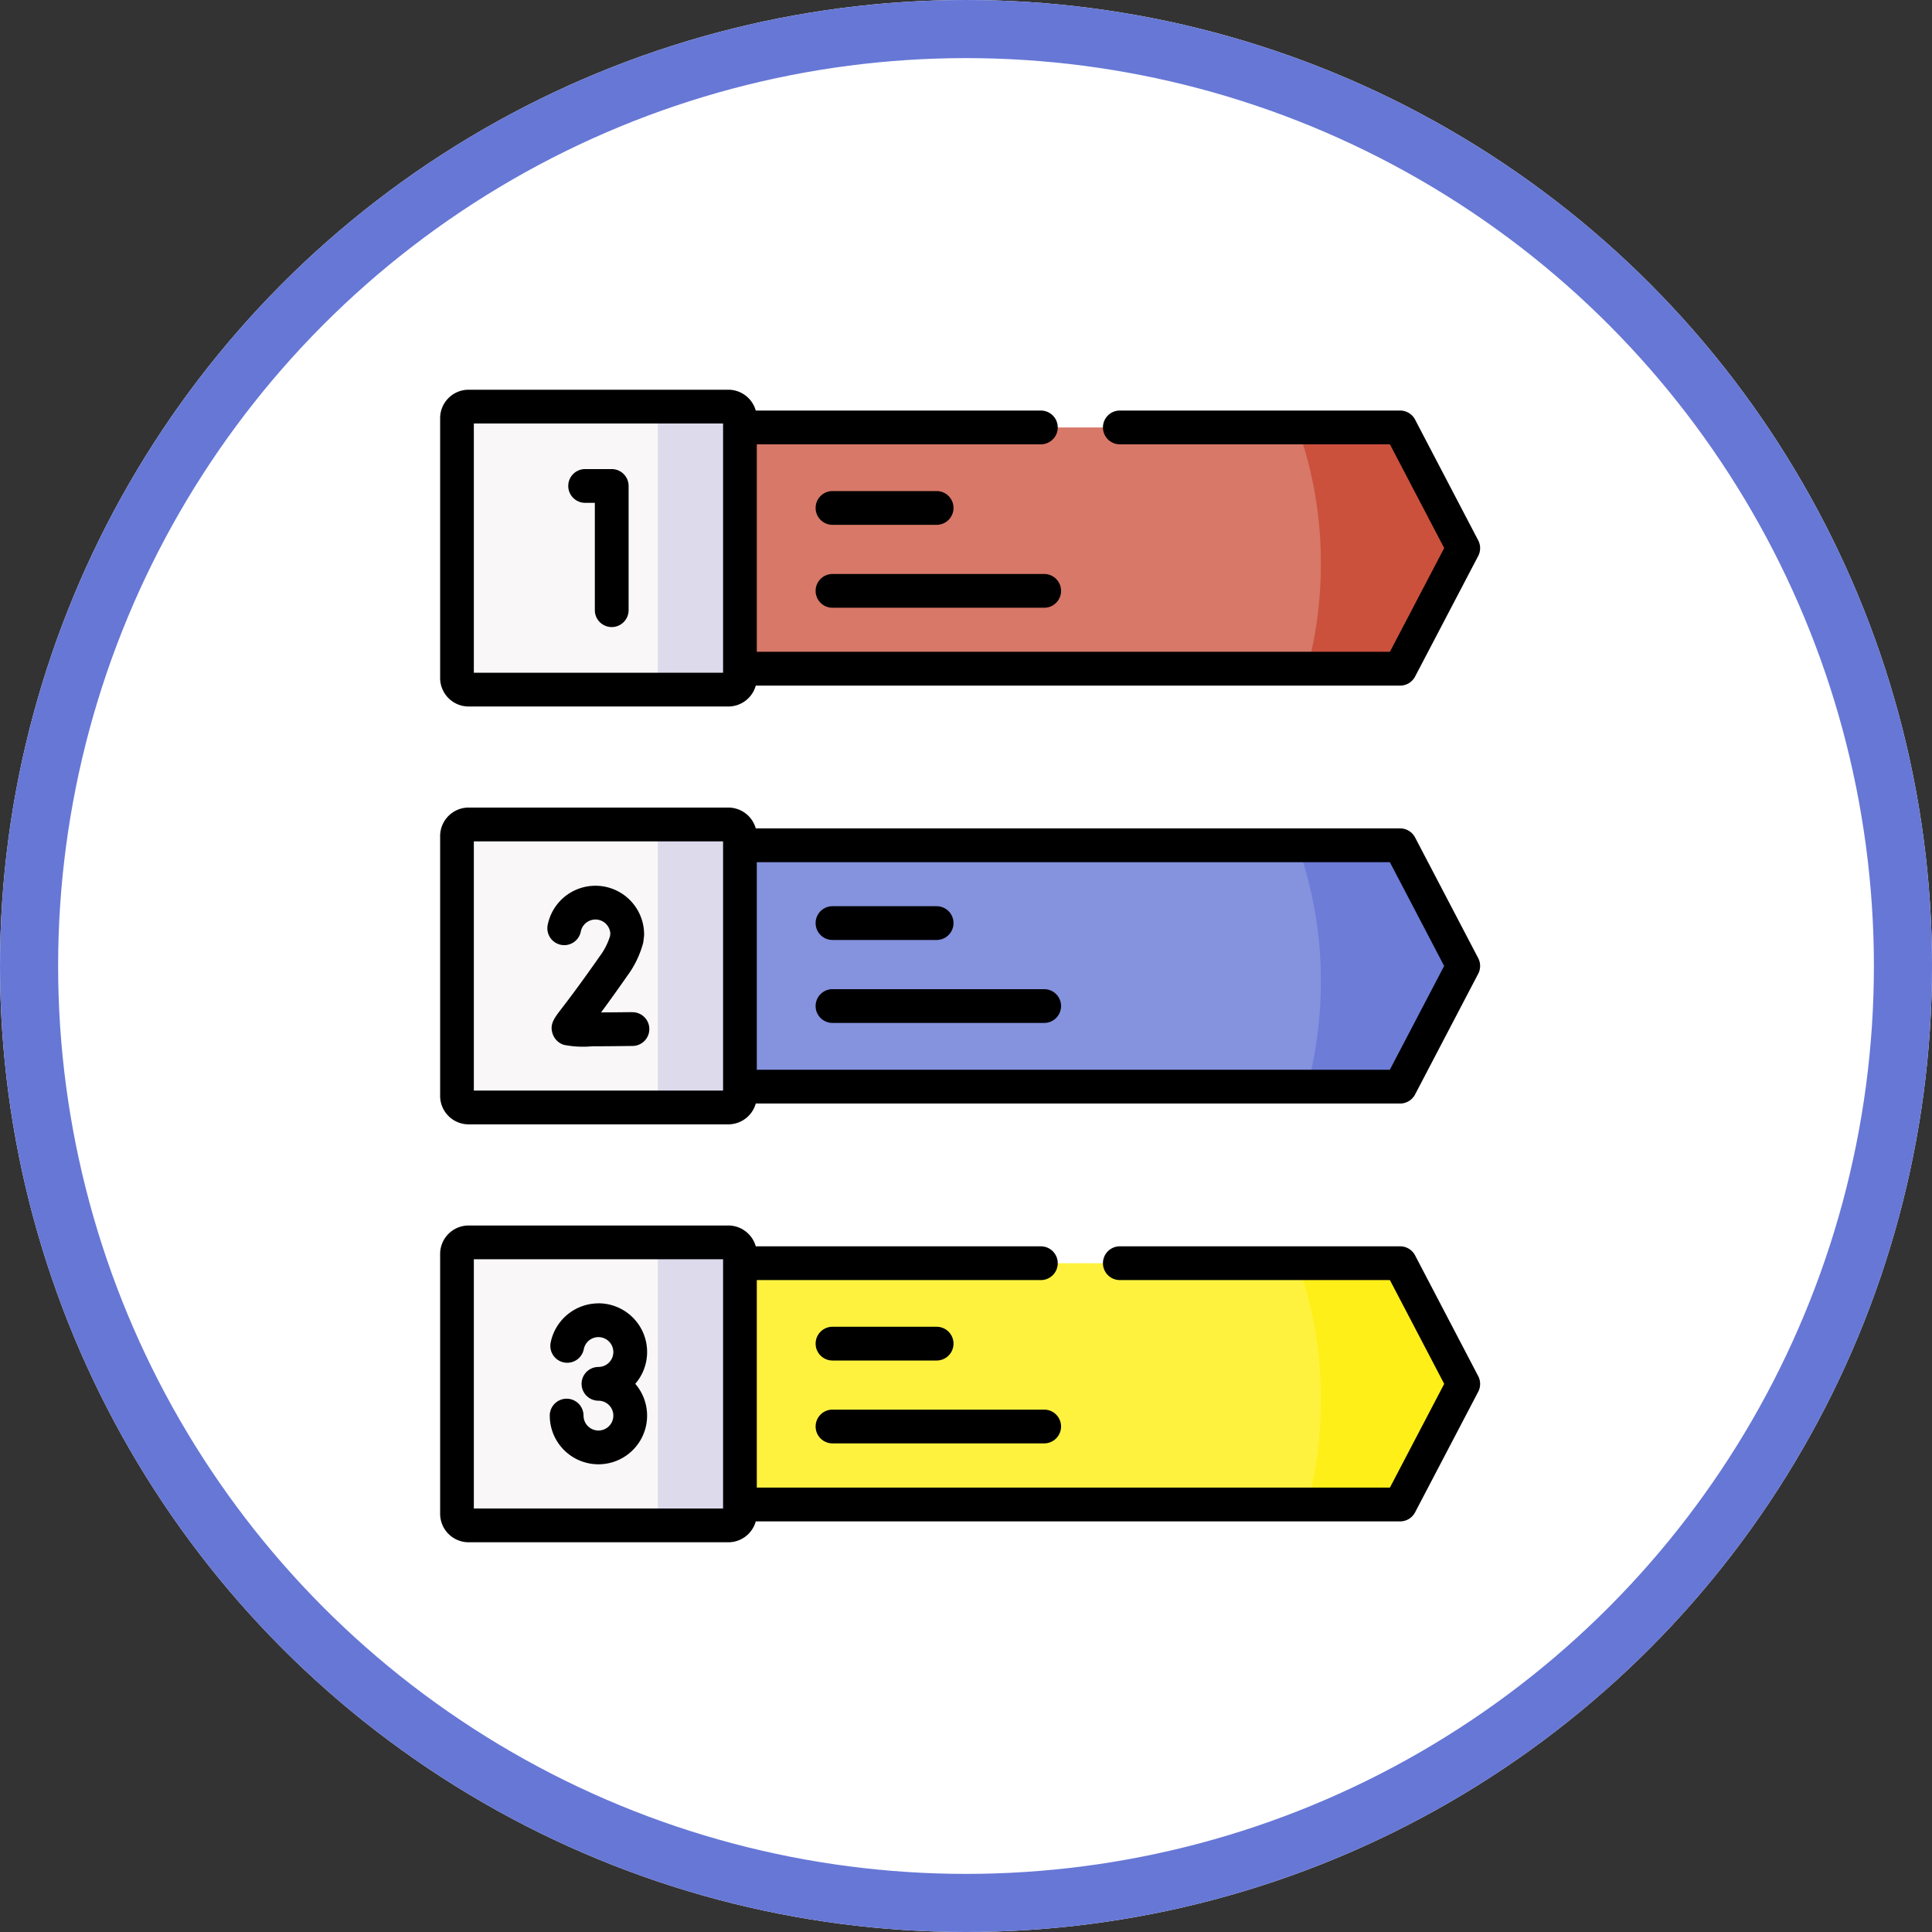 <svg xmlns="http://www.w3.org/2000/svg" width="133" height="133" viewBox="0 0 133 133">
  <rect x="0" y="0" width="133" height="133" fill="#333333" stroke="none"/>
  <g id="Grupo_117526" data-name="Grupo 117526" transform="translate(2985.556 538.435)">
    <g id="Grupo_117459" data-name="Grupo 117459" transform="translate(-1247.042 -2683.435)">
      <g id="Elipse_17850" data-name="Elipse 17850" transform="translate(-1738.513 2145)" fill="#fff" stroke="#6677d6" stroke-width="4">
        <circle cx="66.5" cy="66.5" r="66.5" stroke="none"/>
        <circle cx="66.5" cy="66.5" r="64.5" fill="none"/>
      </g>
      <g id="lista" transform="translate(-1708.219 2171.829)">
        <g id="Grupo_116432" data-name="Grupo 116432" transform="translate(0 0)">
          <g id="Grupo_116419" data-name="Grupo 116419" transform="translate(20.644 60.131)" opacity="0.8">
            <path id="Trazado_178302" data-name="Trazado 178302" d="M47.462,133.019H92.908l4.345-8.3-4.345-8.308H47.462Z" transform="translate(-47.462 -116.409)" fill="#ffef0f" fill-rule="evenodd"/>
          </g>
          <g id="Grupo_116420" data-name="Grupo 116420" transform="translate(1.162 58.697)">
            <path id="Trazado_178303" data-name="Trazado 178303" d="M29.228,131.678V114.43a.8.8,0,0,0-.8-.8H10.543a.8.8,0,0,0-.8.8v17.884a.8.8,0,0,0,.788.8h17.9a.8.8,0,0,0,.792-.8v-.637Z" transform="translate(-9.746 -113.633)" fill="#f9f7f8" fill-rule="evenodd"/>
          </g>
          <g id="Grupo_116421" data-name="Grupo 116421" transform="translate(1.162 29.927)">
            <path id="Trazado_178304" data-name="Trazado 178304" d="M10.543,77.42H28.426a.8.8,0,0,0,.8-.8V58.739a.8.8,0,0,0-.8-.8H10.543a.8.8,0,0,0-.8.8V76.623a.8.8,0,0,0,.8.8Z" transform="translate(-9.746 -57.937)" fill="#f9f7f8" fill-rule="evenodd"/>
          </g>
          <g id="Grupo_116422" data-name="Grupo 116422" transform="translate(20.644 31.361)" opacity="0.8">
            <path id="Trazado_178305" data-name="Trazado 178305" d="M47.462,60.713V77.328H92.908l4.345-8.308-4.345-8.308Z" transform="translate(-47.462 -60.713)" fill="#6677d6" fill-rule="evenodd"/>
          </g>
          <g id="Grupo_116423" data-name="Grupo 116423" transform="translate(20.644 2.596)" opacity="0.71">
            <path id="Trazado_178306" data-name="Trazado 178306" d="M47.462,21.636H92.908l4.345-8.3L92.908,5.025H47.462Z" transform="translate(-47.462 -5.025)" fill="#c6412a" fill-rule="evenodd"/>
          </g>
          <g id="Grupo_116424" data-name="Grupo 116424" transform="translate(1.162 1.162)">
            <path id="Trazado_178307" data-name="Trazado 178307" d="M29.228,20.294V3.047a.8.8,0,0,0-.8-.8H10.543a.8.8,0,0,0-.8.8V20.931a.8.8,0,0,0,.8.8H28.426a.8.8,0,0,0,.8-.8Z" transform="translate(-9.746 -2.25)" fill="#f9f7f8" fill-rule="evenodd"/>
          </g>
          <g id="Grupo_116425" data-name="Grupo 116425" transform="translate(14.189 1.162)">
            <path id="Trazado_178308" data-name="Trazado 178308" d="M35.766,3.684V20.931a.8.8,0,0,1-.8.8h5.654a.8.8,0,0,0,.8-.8V3.047a.8.8,0,0,0-.8-.8H34.964a.8.8,0,0,1,.8.8Z" transform="translate(-34.964 -2.25)" fill="#dddaec" fill-rule="evenodd"/>
          </g>
          <g id="Grupo_116426" data-name="Grupo 116426" transform="translate(14.189 29.927)">
            <path id="Trazado_178309" data-name="Trazado 178309" d="M40.618,57.937H34.964a.8.8,0,0,1,.8.8V76.623a.8.8,0,0,1-.8.8h5.654a.8.8,0,0,0,.8-.8V58.739A.8.8,0,0,0,40.618,57.937Z" transform="translate(-34.964 -57.937)" fill="#dddaec" fill-rule="evenodd"/>
          </g>
          <g id="Grupo_116427" data-name="Grupo 116427" transform="translate(14.189 58.697)">
            <path id="Trazado_178310" data-name="Trazado 178310" d="M40.618,113.633H34.964a.8.8,0,0,1,.8.8v17.884a.8.8,0,0,1-.792.8h5.654a.8.8,0,0,0,.792-.8V114.43A.8.8,0,0,0,40.618,113.633Z" transform="translate(-34.964 -113.633)" fill="#dddaec" fill-rule="evenodd"/>
          </g>
          <g id="Grupo_116428" data-name="Grupo 116428" transform="translate(59.021 2.596)" opacity="0.71">
            <path id="Trazado_178311" data-name="Trazado 178311" d="M121.755,5.025a27.532,27.532,0,0,1,1.612,9.372,27.872,27.872,0,0,1-.939,7.239h6.4l4.345-8.3-4.345-8.308h-7.07Z" transform="translate(-121.755 -5.025)" fill="#c6412a" fill-rule="evenodd"/>
          </g>
          <g id="Grupo_116429" data-name="Grupo 116429" transform="translate(59.021 31.361)" opacity="0.8">
            <path id="Trazado_178312" data-name="Trazado 178312" d="M121.755,60.713a27.539,27.539,0,0,1,1.612,9.376,27.922,27.922,0,0,1-.939,7.239h6.4l4.345-8.308-4.345-8.308Z" transform="translate(-121.755 -60.713)" fill="#6677d6" fill-rule="evenodd"/>
          </g>
          <g id="Grupo_116430" data-name="Grupo 116430" transform="translate(59.021 60.131)" opacity="0.8">
            <path id="Trazado_178313" data-name="Trazado 178313" d="M121.755,116.409a27.532,27.532,0,0,1,1.612,9.372,27.9,27.9,0,0,1-.939,7.239h6.4l4.345-8.3-4.345-8.308h-7.07Z" transform="translate(-121.755 -116.409)" fill="#ffef0f" fill-rule="evenodd"/>
          </g>
          <g id="Grupo_116431" data-name="Grupo 116431">
            <path id="Trazado_178314" data-name="Trazado 178314" d="M9.455,21.807H27.339a1.965,1.965,0,0,0,1.89-1.438H73.586a1.163,1.163,0,0,0,1.03-.623l4.345-8.3a1.162,1.162,0,0,0,0-1.078L74.616,2.057a1.162,1.162,0,0,0-1.03-.624H54.291a1.162,1.162,0,1,0,0,2.324H72.883L76.62,10.9l-3.737,7.141H29.3V3.758H48.855a1.162,1.162,0,1,0,0-2.324H29.228A1.965,1.965,0,0,0,27.339,0H9.455A1.961,1.961,0,0,0,7.5,1.959V19.843a1.964,1.964,0,0,0,1.959,1.964ZM9.82,2.324H26.978V19.483H9.82Z" transform="translate(-7.496 0)"/>
            <path id="Trazado_178315" data-name="Trazado 178315" d="M74.616,57.744a1.162,1.162,0,0,0-1.03-.624H29.228a1.966,1.966,0,0,0-1.889-1.434H9.455A1.964,1.964,0,0,0,7.5,57.651V75.535a1.961,1.961,0,0,0,1.959,1.959H27.339a1.965,1.965,0,0,0,1.89-1.434H73.586a1.162,1.162,0,0,0,1.03-.624l4.345-8.308a1.161,1.161,0,0,0,0-1.077ZM26.978,75.17H9.82V58.012H26.978Zm45.9-1.434H29.3V59.445h43.58l3.737,7.145Z" transform="translate(-7.496 -26.922)"/>
            <path id="Trazado_178316" data-name="Trazado 178316" d="M27.57,10.575h-1.83a1.162,1.162,0,1,0,0,2.324h.668v7.39a1.162,1.162,0,1,0,2.324,0V11.738a1.162,1.162,0,0,0-1.162-1.162Z" transform="translate(-15.754 -5.113)"/>
            <path id="Trazado_178317" data-name="Trazado 178317" d="M27.647,74.807c-.72.009-1.479.016-2.151.019.452-.611,1.044-1.426,1.8-2.512a6.718,6.718,0,0,0,1.093-2.258,1.17,1.17,0,0,0,.022-.127l.04-.334a1.152,1.152,0,0,0,.008-.139,3.351,3.351,0,0,0-6.639-.645,1.162,1.162,0,1,0,2.282.444,1.027,1.027,0,0,1,2.032.144l-.022.18a4.575,4.575,0,0,1-.72,1.4c-1.358,1.941-2.165,3-2.6,3.563-.538.7-.834,1.09-.642,1.721a1.2,1.2,0,0,0,.78.795,6.837,6.837,0,0,0,1.958.1c.658,0,1.554-.007,2.783-.023a1.162,1.162,0,0,0-.03-2.324Z" transform="translate(-14.413 -31.96)"/>
            <path id="Trazado_178318" data-name="Trazado 178318" d="M25.466,121.761a3.364,3.364,0,0,0-3.29,2.7,1.162,1.162,0,0,0,2.28.454,1.027,1.027,0,1,1,1.011,1.224,1.162,1.162,0,1,0,0,2.324,1.026,1.026,0,1,1-1.016,1.181,1.177,1.177,0,0,1-.013-.157,1.162,1.162,0,0,0-2.324,0,3.455,3.455,0,0,0,.033.466A3.35,3.35,0,1,0,28,127.3a3.351,3.351,0,0,0-2.532-5.542Z" transform="translate(-14.563 -58.866)"/>
            <path id="Trazado_178319" data-name="Trazado 178319" d="M58.707,15.83h7.168a1.162,1.162,0,1,0,0-2.324H58.707a1.162,1.162,0,0,0,0,2.324Z" transform="translate(-31.692 -6.53)"/>
            <path id="Trazado_178320" data-name="Trazado 178320" d="M58.707,26.88H73.279a1.162,1.162,0,0,0,0-2.324H58.707a1.162,1.162,0,1,0,0,2.324Z" transform="translate(-31.692 -11.871)"/>
            <path id="Trazado_178321" data-name="Trazado 178321" d="M58.707,71.156h7.168a1.162,1.162,0,0,0,0-2.324H58.707a1.162,1.162,0,0,0,0,2.324Z" transform="translate(-31.692 -33.277)"/>
            <path id="Trazado_178322" data-name="Trazado 178322" d="M73.279,79.889H58.707a1.162,1.162,0,1,0,0,2.324H73.279a1.162,1.162,0,1,0,0-2.324Z" transform="translate(-31.692 -38.623)"/>
            <path id="Trazado_178323" data-name="Trazado 178323" d="M58.707,127.2h7.168a1.162,1.162,0,1,0,0-2.324H58.707a1.162,1.162,0,0,0,0,2.324Z" transform="translate(-31.692 -60.37)"/>
            <path id="Trazado_178324" data-name="Trazado 178324" d="M58.707,138.246H73.279a1.162,1.162,0,1,0,0-2.324H58.707a1.162,1.162,0,1,0,0,2.324Z" transform="translate(-31.692 -65.712)"/>
            <path id="Trazado_178325" data-name="Trazado 178325" d="M74.616,113.441a1.162,1.162,0,0,0-1.03-.624H54.291a1.162,1.162,0,0,0,0,2.324H72.883l3.737,7.145-3.737,7.141H29.3V115.142H48.855a1.162,1.162,0,1,0,0-2.324H29.228a1.965,1.965,0,0,0-1.89-1.434H9.455A1.962,1.962,0,0,0,7.5,113.343v17.884a1.964,1.964,0,0,0,1.959,1.964H27.339a1.965,1.965,0,0,0,1.89-1.438H73.586a1.163,1.163,0,0,0,1.03-.623l4.345-8.3a1.162,1.162,0,0,0,0-1.078ZM26.978,130.866H9.82V113.708H26.978Z" transform="translate(-7.496 -53.849)"/>
          </g>
        </g>
      </g>
    </g>
  </g>
</svg>
